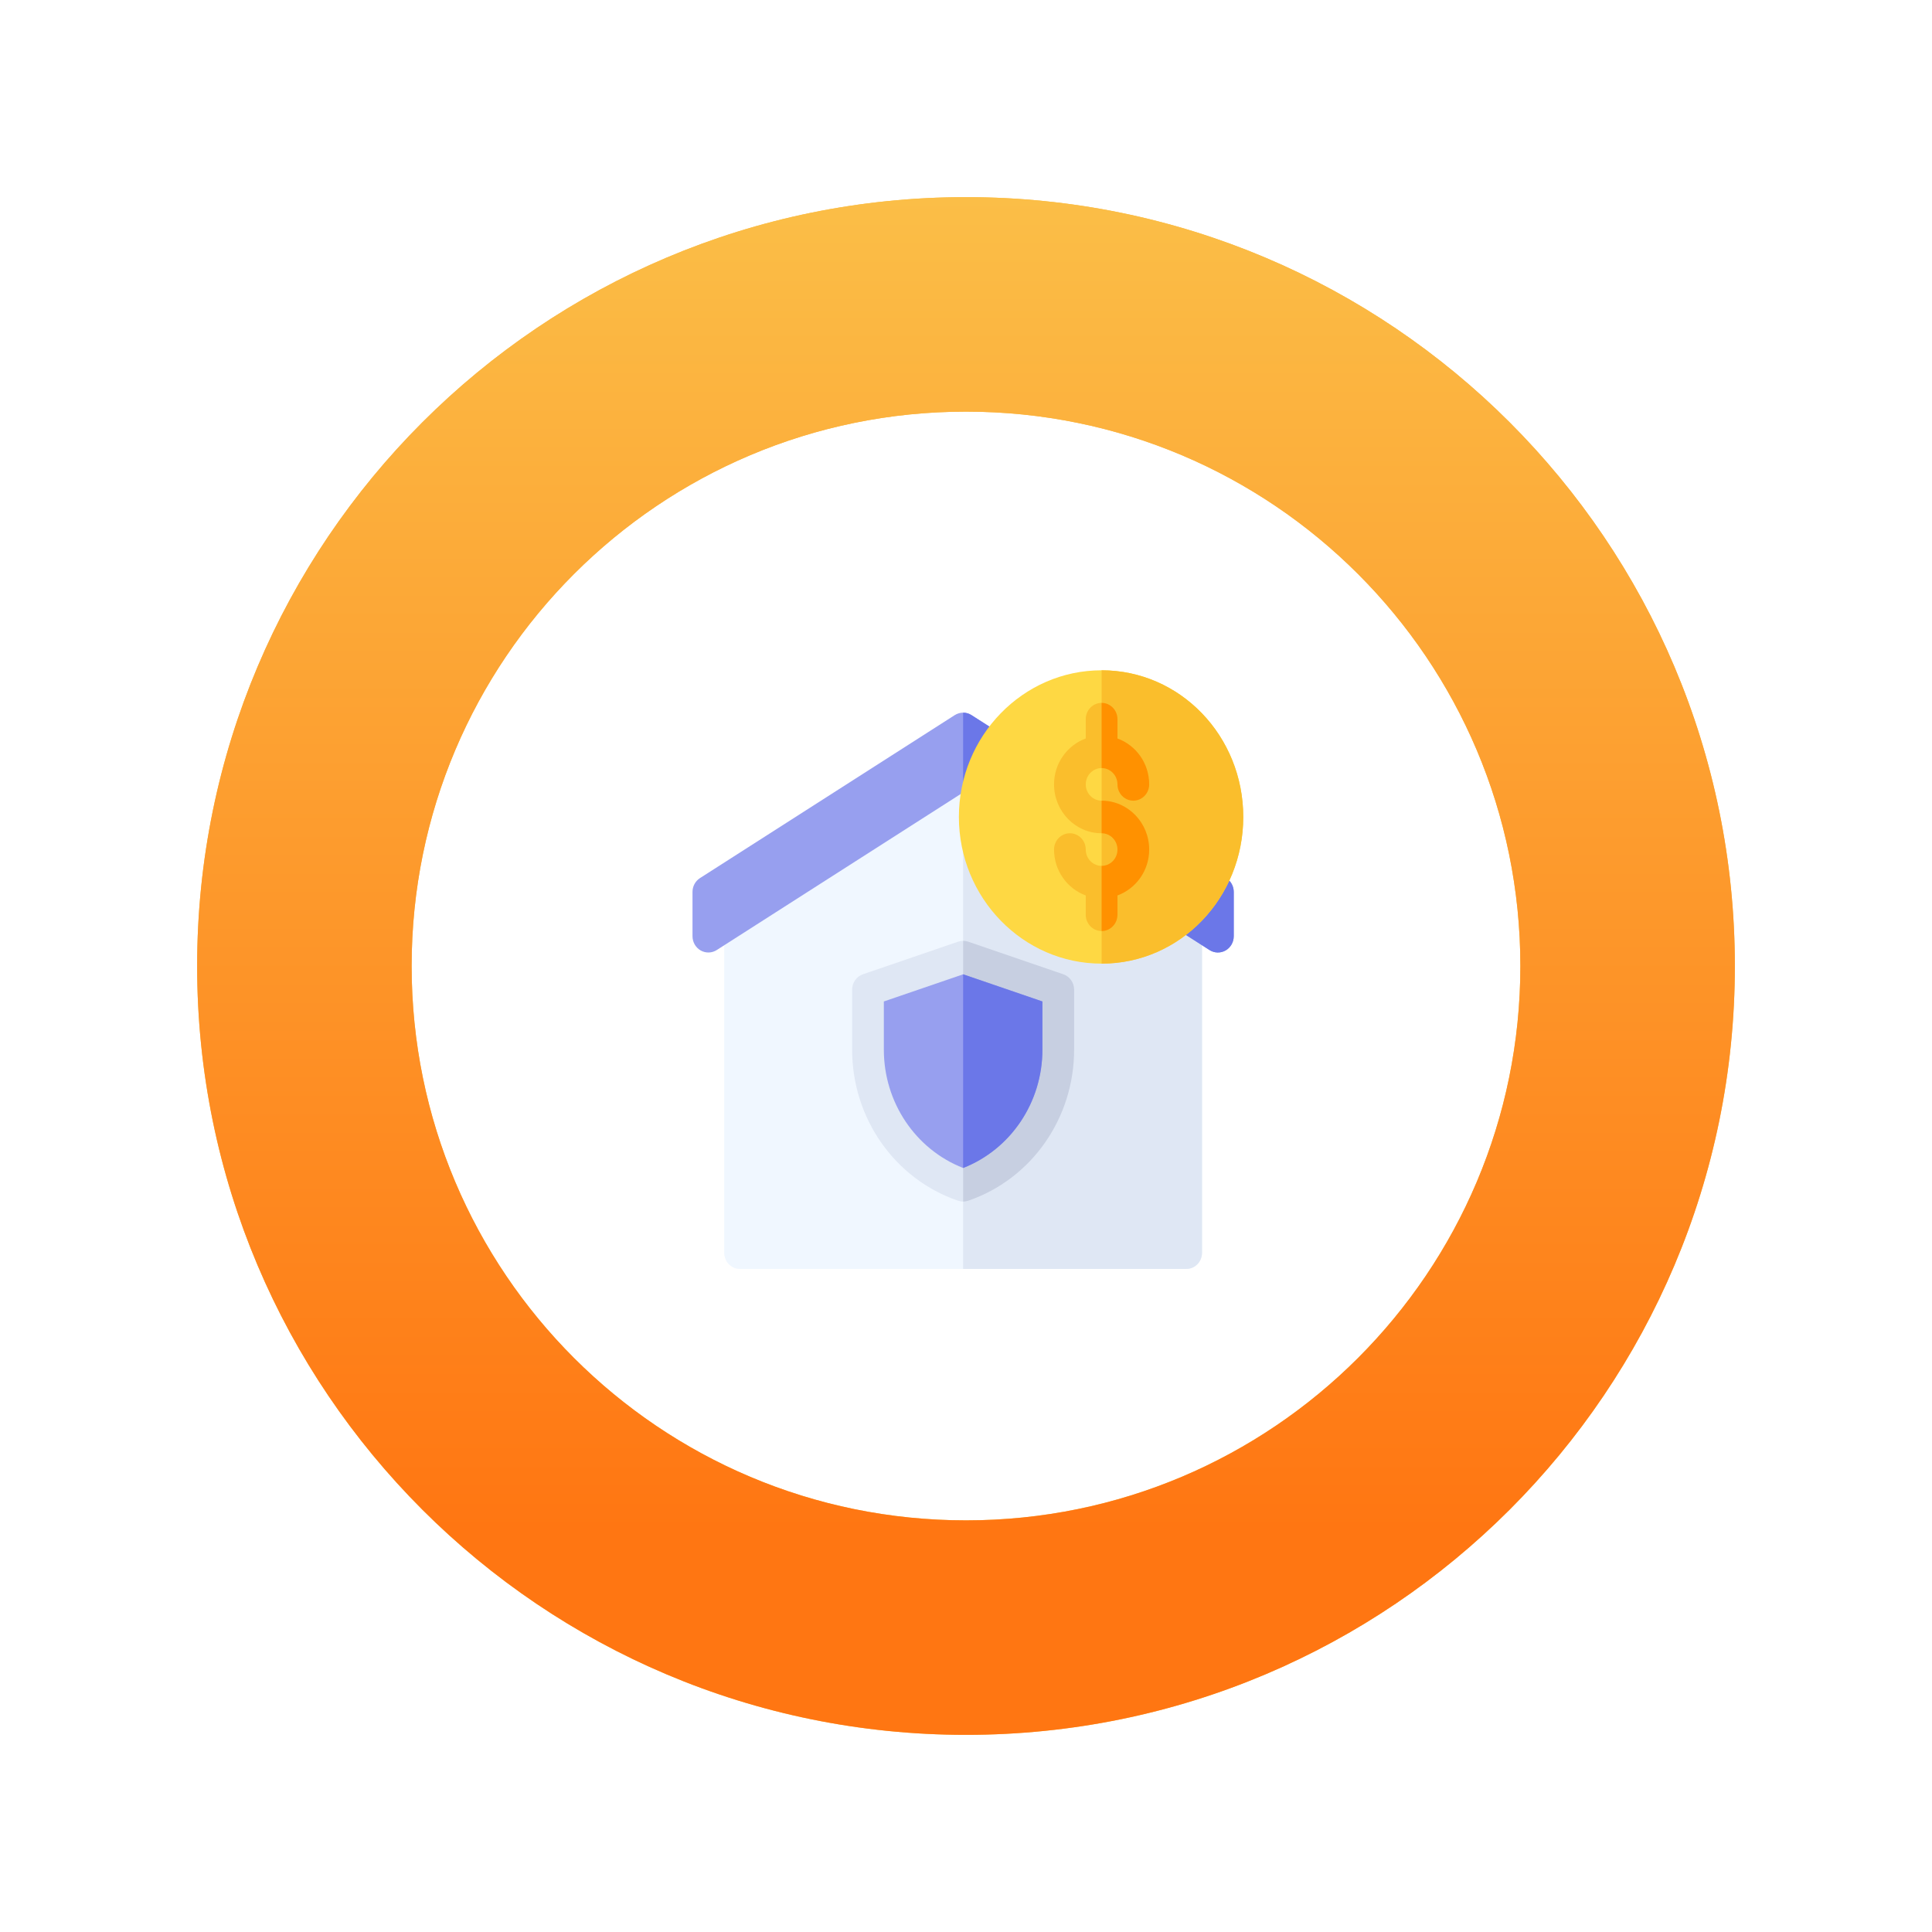<svg width="196" height="196" viewBox="0 0 196 196" fill="none" xmlns="http://www.w3.org/2000/svg">
<g filter="url(#filter0_d)">
<circle cx="98" cy="98" r="68" stroke="white" stroke-width="20" stroke-linecap="round"/>
</g>
<path d="M176 98C176 141.078 141.078 176 98 176C54.922 176 20 141.078 20 98C20 54.922 54.922 20 98 20C141.078 20 176 54.922 176 98ZM41.76 98C41.76 129.061 66.939 154.24 98 154.24C129.061 154.24 154.24 129.061 154.24 98C154.24 66.939 129.061 41.76 98 41.76C66.939 41.76 41.76 66.939 41.76 98Z" fill="#FBBE47"/>
<path d="M176 98C176 141.078 141.078 176 98 176C54.922 176 20 141.078 20 98C20 54.922 54.922 20 98 20C141.078 20 176 54.922 176 98ZM41.76 98C41.76 129.061 66.939 154.24 98 154.24C129.061 154.24 154.24 129.061 154.24 98C154.24 66.939 129.061 41.76 98 41.76C66.939 41.76 41.76 66.939 41.76 98Z" fill="url(#paint0_linear)"/>
<path d="M97.708 77.093L73.471 92.602V127.08C73.471 128.006 74.179 128.733 75.08 128.733H97.708H120.337C121.238 128.733 121.946 128.006 121.946 127.08V92.602L97.708 77.093Z" fill="#F0F7FF"/>
<path d="M121.946 127.08V92.602L97.708 77.093V128.733H120.337C121.238 128.733 121.946 128.006 121.946 127.08Z" fill="#DFE7F4"/>
<path d="M124.407 89.084L98.561 72.55C98.301 72.382 98.004 72.298 97.708 72.298C97.412 72.298 97.116 72.382 96.855 72.55L71.009 89.084C70.54 89.386 70.254 89.915 70.254 90.485V94.977C70.254 95.578 70.571 96.132 71.083 96.424C71.591 96.713 72.219 96.698 72.716 96.379L97.708 80.394L122.701 96.379C123.206 96.704 123.831 96.709 124.334 96.424C124.846 96.132 125.163 95.578 125.163 94.977V90.485C125.163 89.915 124.877 89.386 124.407 89.084Z" fill="#979FEF"/>
<path d="M124.334 96.424C124.846 96.132 125.163 95.578 125.163 94.977V90.485C125.163 89.915 124.877 89.386 124.407 89.084L98.561 72.55C98.301 72.382 98.004 72.298 97.708 72.298V80.394L122.701 96.379C123.206 96.704 123.831 96.709 124.334 96.424Z" fill="#6B77E8"/>
<path d="M107.87 98.838L98.218 95.532C98.053 95.475 97.881 95.446 97.709 95.446C97.537 95.446 97.365 95.475 97.2 95.532L87.548 98.838C86.891 99.063 86.448 99.694 86.448 100.406V106.484C86.448 113.451 90.768 119.612 97.2 121.814C97.365 121.871 97.537 121.9 97.709 121.9C97.88 121.9 98.053 121.871 98.218 121.814C104.649 119.612 108.969 113.451 108.969 106.484V100.406C108.969 99.694 108.526 99.063 107.87 98.838Z" fill="#DFE7F4"/>
<path d="M108.969 106.483V100.406C108.969 99.694 108.526 99.062 107.869 98.838L98.218 95.531C98.052 95.475 97.88 95.446 97.709 95.446V121.899C97.88 121.899 98.052 121.87 98.218 121.814C104.649 119.612 108.969 113.45 108.969 106.483Z" fill="#C7CFE1"/>
<path d="M97.709 118.491C92.875 116.596 89.665 111.84 89.665 106.483V101.598L97.709 98.843L105.752 101.598V106.483C105.752 111.84 102.541 116.597 97.709 118.491Z" fill="#979FEF"/>
<path d="M105.752 106.483V101.598L97.709 98.843V118.491C102.541 116.597 105.752 111.84 105.752 106.483Z" fill="#6B77E8"/>
<path d="M111.758 68C103.774 68 97.279 74.675 97.279 82.88C97.279 91.086 103.774 97.76 111.758 97.76C119.741 97.76 126.128 91.086 126.128 82.88C126.128 74.675 119.741 68 111.758 68Z" fill="#FED843"/>
<path d="M126.128 82.88C126.128 74.675 119.741 68 111.758 68V97.76C119.741 97.76 126.128 91.086 126.128 82.88Z" fill="#FABE2C"/>
<path d="M111.758 81.227C110.87 81.227 110.149 80.486 110.149 79.574C110.149 78.662 110.87 77.921 111.758 77.921C112.645 77.921 113.366 78.662 113.366 79.574C113.366 80.488 114.086 81.227 114.975 81.227C115.864 81.227 116.584 80.488 116.584 79.574C116.584 77.421 115.235 75.603 113.366 74.918V72.96C113.366 72.047 112.647 71.307 111.758 71.307C110.868 71.307 110.149 72.047 110.149 72.96V74.918C108.28 75.603 106.932 77.421 106.932 79.574C106.932 82.309 109.096 84.534 111.758 84.534C112.645 84.534 113.366 85.275 113.366 86.187C113.366 87.1 112.645 87.841 111.758 87.841C110.87 87.841 110.149 87.1 110.149 86.187C110.149 85.273 109.429 84.534 108.54 84.534C107.651 84.534 106.932 85.273 106.932 86.187C106.932 88.34 108.28 90.158 110.149 90.843V92.801C110.149 93.715 110.868 94.454 111.758 94.454C112.647 94.454 113.366 93.715 113.366 92.801V90.843C115.235 90.158 116.584 88.34 116.584 86.187C116.584 83.452 114.419 81.227 111.758 81.227Z" fill="#FABE2C"/>
<path d="M113.366 79.574C113.366 80.488 114.086 81.227 114.975 81.227C115.864 81.227 116.584 80.488 116.584 79.574C116.584 77.421 115.235 75.603 113.366 74.918V72.96C113.366 72.047 112.647 71.307 111.758 71.307V77.921C112.645 77.921 113.366 78.662 113.366 79.574Z" fill="#FF9100"/>
<path d="M113.366 92.8V90.843C115.235 90.158 116.584 88.34 116.584 86.187C116.584 83.452 114.419 81.227 111.758 81.227V84.534C112.645 84.534 113.366 85.275 113.366 86.187C113.366 87.099 112.645 87.841 111.758 87.841V94.454C112.647 94.454 113.366 93.714 113.366 92.8Z" fill="#FF9100"/>
<defs>
<filter id="filter0_d" x="0" y="0" width="196" height="196" filterUnits="userSpaceOnUse" color-interpolation-filters="sRGB">
<feFlood flood-opacity="0" result="BackgroundImageFix"/>
<feColorMatrix in="SourceAlpha" type="matrix" values="0 0 0 0 0 0 0 0 0 0 0 0 0 0 0 0 0 0 127 0"/>
<feOffset/>
<feGaussianBlur stdDeviation="10"/>
<feColorMatrix type="matrix" values="0 0 0 0 0.376 0 0 0 0 0.376 0 0 0 0 0.376 0 0 0 0.15 0"/>
<feBlend mode="normal" in2="BackgroundImageFix" result="effect1_dropShadow"/>
<feBlend mode="normal" in="SourceGraphic" in2="effect1_dropShadow" result="shape"/>
</filter>
<linearGradient id="paint0_linear" x1="98" y1="20" x2="98" y2="155.379" gradientUnits="userSpaceOnUse">
<stop stop-color="#FBBE47"/>
<stop offset="1" stop-color="#FF7612"/>
</linearGradient>
</defs>
</svg>
